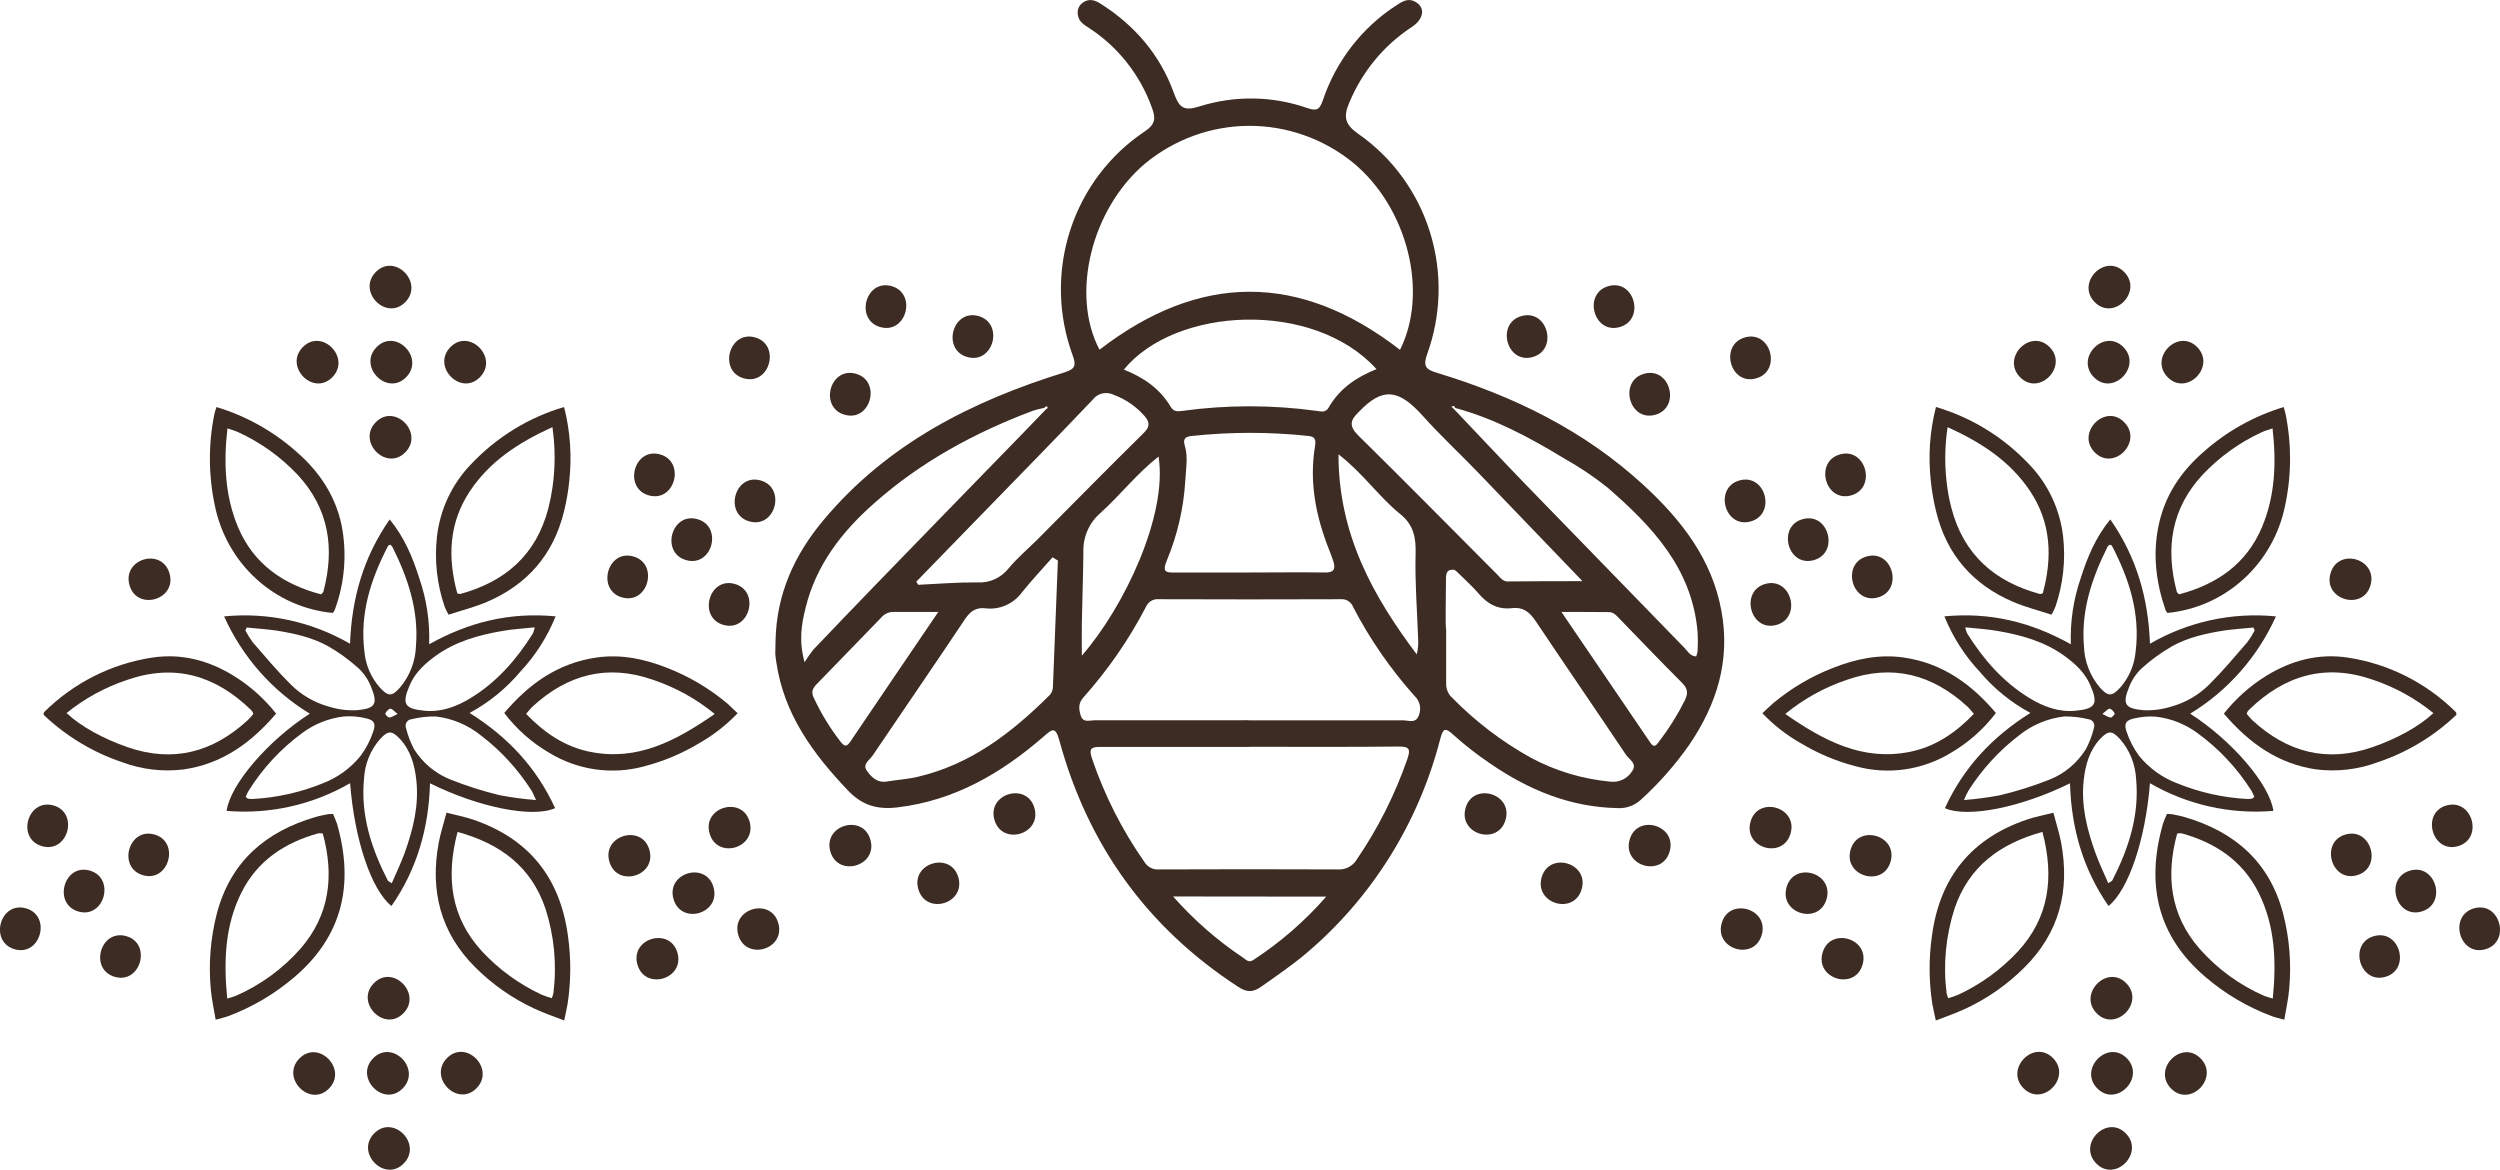 <svg width="109" height="51" viewBox="0 0 109 51" fill="none" xmlns="http://www.w3.org/2000/svg">
<g clip-path="url(#clip0_99_199)">
<path d="M33.814 27.926C33.856 25.909 34.629 24.2 35.903 22.679C38.699 19.337 42.386 17.485 46.418 16.233C46.886 16.087 46.926 15.932 46.767 15.488C46.124 13.739 46.086 11.82 46.658 10.046C47.23 8.273 48.378 6.75 49.914 5.729C50.375 5.42 50.398 5.158 50.226 4.701C49.71 3.261 48.74 2.034 47.468 1.211C47.253 1.071 47.035 0.941 46.995 0.649C46.974 0.543 46.986 0.433 47.029 0.335C47.072 0.236 47.145 0.153 47.236 0.098C47.502 -0.08 47.76 0.016 48.001 0.171C49.473 1.108 50.574 2.382 51.175 4.038C51.406 4.675 51.588 4.867 52.298 4.639C53.839 4.153 55.492 4.181 57.017 4.717C57.424 4.854 57.541 4.763 57.674 4.378C58.25 2.662 59.385 1.197 60.89 0.228C61.14 0.061 61.395 -0.096 61.699 0.073C62.152 0.318 62.096 0.82 61.554 1.178C60.344 1.969 59.397 3.114 58.835 4.461C58.562 5.093 58.63 5.427 59.233 5.845C60.709 6.878 61.804 8.381 62.346 10.118C62.888 11.855 62.845 13.726 62.225 15.436C62.04 15.955 62.152 16.105 62.636 16.251C65.975 17.259 69.068 18.762 71.671 21.16C73.293 22.656 74.642 24.362 75.056 26.647C75.45 28.803 74.852 30.706 73.658 32.464C73.049 33.336 72.345 34.137 71.561 34.851C71.424 34.982 71.262 35.084 71.085 35.15C70.908 35.216 70.719 35.244 70.531 35.233C68.462 35.196 66.637 34.438 64.954 33.277C64.395 32.9 63.862 32.484 63.36 32.032C62.979 31.676 62.907 31.8 62.792 32.227C61.853 35.875 59.818 39.134 56.971 41.548C56.342 42.081 55.659 42.546 54.986 43.021C54.619 43.28 54.35 43.268 53.976 43.021C50.036 40.451 47.44 36.874 46.189 32.289C46.014 31.64 45.864 31.802 45.504 32.112C43.651 33.723 41.601 34.911 39.119 35.203C38.261 35.304 37.595 35.121 36.971 34.465C35.45 32.864 34.183 31.151 33.849 28.88C33.831 28.753 33.807 28.625 33.802 28.497C33.807 28.307 33.814 28.113 33.814 27.926ZM63.447 17.787C63.419 17.683 63.36 17.684 63.286 17.739L63.4 17.844C64.417 18.912 65.428 19.995 66.454 21.057C68.784 23.46 71.115 25.858 73.445 28.25C73.583 28.39 73.679 28.606 73.954 28.62C73.982 28.545 74.003 28.468 74.015 28.389C74.032 28.111 74.032 27.833 74.015 27.556C73.774 24.769 72.029 22.946 70.089 21.258C69.489 20.779 68.851 20.352 68.182 19.979C66.686 19.068 65.148 18.248 63.447 17.787ZM45.511 17.787C45.348 17.819 45.188 17.86 45.03 17.91C42.499 18.863 40.136 20.142 38.103 21.951C36.705 23.186 35.579 24.634 35.121 26.51C34.947 27.222 34.819 27.933 35.08 28.874C35.195 28.683 35.322 28.5 35.461 28.326C37.296 26.395 39.152 24.491 40.998 22.59C42.522 21.014 44.062 19.452 45.582 17.871C45.607 17.819 45.743 17.809 45.64 17.716C45.63 17.698 45.56 17.755 45.518 17.787H45.511ZM47.931 15.253C52.308 11.876 56.678 11.876 61.041 15.253C62.301 12.738 61.367 9.027 58.968 7.071C57.679 6.036 56.083 5.478 54.441 5.487C52.799 5.497 51.21 6.074 49.933 7.124C47.58 9.107 46.668 12.837 47.938 15.247L47.931 15.253ZM54.439 31.407C56.688 31.407 58.938 31.407 61.187 31.407C61.413 31.407 61.712 31.553 61.85 31.217C61.916 31.071 61.935 30.908 61.904 30.751C61.872 30.594 61.792 30.451 61.675 30.343C60.627 29.172 59.727 27.871 58.999 26.471C58.959 26.363 58.885 26.27 58.789 26.208C58.693 26.145 58.58 26.117 58.466 26.126C55.818 26.136 53.17 26.136 50.52 26.126C50.407 26.114 50.292 26.139 50.193 26.198C50.095 26.256 50.016 26.344 49.969 26.45C49.223 27.884 48.302 29.216 47.229 30.416C47.009 30.666 47.033 30.913 47.117 31.19C47.218 31.526 47.493 31.405 47.699 31.405C49.949 31.405 52.198 31.402 54.446 31.402L54.439 31.407ZM54.475 32.565C52.312 32.565 50.15 32.565 47.986 32.565C47.598 32.565 47.461 32.617 47.606 33.058C48.154 34.675 48.928 36.202 49.905 37.594C49.972 37.7 50.067 37.785 50.178 37.84C50.29 37.895 50.414 37.918 50.538 37.907C53.142 37.896 55.746 37.896 58.349 37.907C58.514 37.915 58.678 37.877 58.822 37.797C58.967 37.716 59.088 37.597 59.17 37.451C60.082 36.113 60.815 34.657 61.35 33.122C61.504 32.683 61.479 32.544 60.971 32.549C58.808 32.574 56.645 32.56 54.483 32.56L54.475 32.565ZM46.117 24.436L45.892 24.299C45.444 24.808 44.979 25.301 44.555 25.829C44.372 26.078 44.127 26.273 43.846 26.395C43.565 26.517 43.257 26.56 42.954 26.521C42.553 26.48 42.314 26.644 42.08 26.985C40.75 28.981 39.388 30.955 38.047 32.942C37.918 33.134 37.603 33.314 37.782 33.583C37.96 33.851 38.24 34.147 38.664 34.075C39.119 33.999 39.584 33.972 40.029 33.865C42.302 33.332 44.081 31.975 45.71 30.361C45.767 30.314 45.813 30.256 45.847 30.19C45.881 30.124 45.901 30.051 45.906 29.977C45.98 28.127 46.053 26.279 46.124 24.431L46.117 24.436ZM63.052 27.442C63.052 28.232 63.052 29.02 63.052 29.81C63.05 29.926 63.072 30.041 63.118 30.148C63.164 30.254 63.232 30.349 63.318 30.425C64.327 31.455 65.477 32.332 66.731 33.029C67.809 33.61 68.99 33.966 70.204 34.079C70.392 34.103 70.584 34.072 70.755 33.99C70.926 33.907 71.07 33.775 71.169 33.611C71.388 33.289 71.035 33.117 70.898 32.916C69.598 30.975 68.277 29.054 66.976 27.11C66.705 26.704 66.427 26.455 65.917 26.516C65.333 26.585 64.868 26.349 64.478 25.891C64.206 25.568 63.884 25.288 63.585 24.989C63.437 24.842 63.397 24.812 63.236 24.853C63.021 24.89 63.047 25.164 63.044 25.354C63.044 26.076 63.005 27.437 63.059 27.437L63.052 27.442ZM54.488 24.961C55.58 24.961 56.673 24.945 57.763 24.961C58.16 24.97 58.239 24.813 58.134 24.476C58.078 24.298 58.008 24.12 57.938 23.942C57.367 22.492 57.075 21.002 57.337 19.44C57.382 19.166 57.325 19.038 57.055 19.008C55.363 18.827 53.656 18.827 51.964 19.008C51.735 19.031 51.555 19.1 51.653 19.411C51.808 19.92 51.707 20.439 51.679 20.954C51.608 22.147 51.338 23.319 50.88 24.42C50.672 24.929 50.803 24.965 51.212 24.963L54.488 24.961ZM60.02 16.099C57.27 13.056 51.24 13.369 48.999 16.115C49.844 16.448 50.572 16.939 51.044 17.739C51.172 17.953 51.34 17.94 51.532 17.917C53.488 17.647 55.471 17.647 57.428 17.917C57.602 17.942 57.796 17.997 57.926 17.775C58.406 16.935 59.151 16.437 60.018 16.094L60.02 16.099ZM68.965 25.349C68.965 25.384 68.981 25.329 68.965 25.306C67.443 23.717 65.919 22.131 64.391 20.546C63.608 19.735 62.778 18.965 62.026 18.124C60.977 16.957 60.278 16.878 59.258 17.946C59.244 17.962 59.229 17.977 59.214 17.992C58.864 18.321 58.821 18.591 59.214 18.979C61.248 20.982 63.255 23.019 65.272 25.041C65.403 25.173 65.517 25.351 65.73 25.351C66.805 25.34 67.885 25.338 68.963 25.338L68.965 25.349ZM39.951 25.36C39.979 25.406 40.007 25.45 40.033 25.497C40.891 25.457 41.748 25.386 42.604 25.392C42.863 25.41 43.123 25.364 43.36 25.259C43.598 25.153 43.808 24.991 43.971 24.785C44.345 24.333 44.799 23.953 45.214 23.54C46.762 21.985 48.3 20.42 49.863 18.88C50.143 18.604 50.137 18.413 49.905 18.141C49.541 17.726 49.082 17.409 48.568 17.218C48.412 17.138 48.234 17.115 48.064 17.154C47.894 17.194 47.742 17.292 47.636 17.433C46.051 19.102 44.438 20.744 42.835 22.394L39.951 25.36ZM50.513 19.904C49.547 20.665 48.832 21.601 47.972 22.373C47.728 22.584 47.535 22.849 47.407 23.148C47.28 23.447 47.221 23.771 47.236 24.097C47.225 25.119 47.187 26.142 47.168 27.165C47.159 27.619 47.168 28.074 47.168 28.588C49.04 26.437 50.915 22.437 50.513 19.904ZM58.358 19.806C58.358 23.314 59.871 25.998 61.769 28.531C61.824 28.32 61.845 28.101 61.832 27.884C61.79 26.647 61.687 25.409 61.72 24.175C61.741 23.446 61.645 22.892 61.044 22.407C60.126 21.669 59.455 20.662 58.358 19.806ZM68.079 26.681C69.392 28.613 70.676 30.505 71.965 32.396C72.139 32.647 72.246 32.446 72.342 32.322C72.768 31.767 73.141 31.171 73.454 30.543C73.615 30.219 73.585 30.018 73.331 29.765C72.415 28.851 71.522 27.914 70.621 26.987C70.489 26.85 70.364 26.69 70.154 26.688C69.491 26.681 68.829 26.681 68.079 26.681ZM40.909 26.681H38.93C38.836 26.682 38.743 26.704 38.657 26.744C38.572 26.784 38.496 26.842 38.434 26.914C37.492 27.891 36.548 28.865 35.602 29.835C35.44 30.002 35.357 30.159 35.469 30.4C35.792 31.097 36.192 31.754 36.663 32.357C36.838 32.571 36.931 32.547 37.076 32.332C38.334 30.468 39.599 28.611 40.909 26.681ZM51.146 39.086C52.046 40.105 53.071 41.001 54.196 41.754C54.327 41.843 54.444 41.989 54.642 41.857C55.821 41.089 56.892 40.158 57.823 39.093L51.146 39.086Z" fill="#3D2C23"/>
<path fill-rule="evenodd" clip-rule="evenodd" d="M9.771 26.875C11.678 26.686 13.595 27.102 15.261 28.067C15.334 26.11 15.832 24.308 16.991 22.647C17.636 23.435 17.996 24.308 18.284 25.219C18.602 26.14 18.746 27.114 18.711 28.09C20.459 27.115 22.24 26.683 24.225 26.873C23.863 27.769 23.34 28.589 22.682 29.289C22.064 30.024 21.315 30.633 20.474 31.084C22.149 32.131 23.395 33.476 24.203 35.235C23.22 35.675 20.869 35.203 18.749 34.152C18.693 36.108 18.181 37.901 17.068 39.502C16.185 38.791 15.458 36.617 15.264 34.148C13.629 35.093 11.752 35.514 9.879 35.354C10.043 34.196 11.69 32.282 13.507 31.116C11.868 30.12 10.565 28.641 9.771 26.875ZM10.713 34.746C10.767 34.787 10.791 34.819 10.819 34.822C10.887 34.834 10.955 34.838 11.024 34.835C12.071 34.779 13.102 34.548 14.075 34.152C14.722 33.904 15.293 33.488 15.731 32.944C15.965 32.625 16.149 32.27 16.274 31.893C16.397 31.537 16.308 31.398 15.956 31.318C15.641 31.241 15.316 31.214 14.993 31.238C14.342 31.314 13.72 31.559 13.189 31.95C12.253 32.634 11.454 33.494 10.837 34.484C10.789 34.568 10.747 34.656 10.713 34.746ZM23.372 34.881C23.264 34.654 23.231 34.557 23.177 34.474C22.587 33.547 21.842 32.732 20.974 32.069C20.405 31.609 19.721 31.321 18.999 31.238C18.643 31.233 18.287 31.273 17.94 31.358C17.896 31.362 17.854 31.376 17.816 31.4C17.779 31.424 17.747 31.456 17.725 31.495C17.702 31.533 17.688 31.576 17.684 31.621C17.681 31.666 17.688 31.711 17.704 31.752C17.783 32.07 17.901 32.376 18.054 32.665C18.428 33.262 18.979 33.723 19.627 33.983C20.328 34.262 21.047 34.492 21.78 34.669C22.306 34.771 22.838 34.842 23.372 34.881ZM17.08 38.511C17.281 38.044 17.486 37.622 17.643 37.188C18.01 36.164 18.274 35.118 18.151 34.011C18.078 33.339 17.898 32.708 17.424 32.202C17.075 31.847 16.928 31.847 16.58 32.211C16.151 32.698 15.9 33.321 15.869 33.974C15.722 35.564 16.199 37.007 16.909 38.391C16.921 38.421 16.954 38.421 17.082 38.511H17.08ZM23.313 27.352C22.804 27.407 22.359 27.43 21.915 27.508C20.876 27.686 19.864 27.964 18.985 28.602C18.517 28.942 18.094 29.333 17.863 29.878C17.514 30.685 17.622 30.904 18.508 30.988C19.237 31.059 19.906 30.81 20.518 30.436C21.665 29.737 22.528 28.748 23.238 27.611C23.272 27.528 23.298 27.441 23.315 27.352H23.313ZM10.758 27.352C10.739 27.398 10.72 27.444 10.699 27.491C10.794 27.672 10.903 27.846 11.025 28.01C11.56 28.625 12.086 29.255 12.66 29.826C13.128 30.298 13.71 30.637 14.346 30.81C14.742 30.934 15.156 30.986 15.57 30.964C16.365 30.891 16.484 30.698 16.182 29.956C16.062 29.646 15.876 29.368 15.636 29.141C15.227 28.77 14.779 28.445 14.301 28.172C13.602 27.784 12.819 27.615 12.029 27.489C11.609 27.43 11.186 27.405 10.76 27.361L10.758 27.352ZM17.024 23.748C16.98 23.766 16.937 23.771 16.924 23.794C16.171 25.239 15.678 26.749 15.89 28.419C15.944 28.999 16.18 29.546 16.563 29.979C16.926 30.372 17.087 30.376 17.437 29.979C17.868 29.474 18.115 28.832 18.136 28.163C18.262 26.612 17.786 25.2 17.108 23.844C17.085 23.811 17.057 23.782 17.026 23.757L17.024 23.748ZM17.337 31.128C17.181 31.009 17.094 30.895 17.017 30.9C16.94 30.906 16.842 31.02 16.8 31.107C16.786 31.137 16.909 31.285 16.975 31.285C17.042 31.285 17.159 31.219 17.337 31.128Z" fill="#3D2C23"/>
<path fill-rule="evenodd" clip-rule="evenodd" d="M9.438 17.747C10.728 18.136 11.921 18.803 12.934 19.703C13.916 20.559 14.614 21.59 14.892 22.891C15.136 24.132 15.032 25.419 14.591 26.603C14.569 26.647 14.541 26.688 14.507 26.724C13.273 26.607 12.108 26.091 11.184 25.251C10.259 24.411 9.623 23.291 9.37 22.056C9.086 20.738 9.078 19.373 9.348 18.051C9.367 17.965 9.393 17.882 9.438 17.747ZM14 25.913C14.055 25.856 14.091 25.834 14.098 25.804C14.607 23.898 14.339 22.161 12.967 20.69C12.237 19.919 11.369 19.296 10.41 18.855C10.263 18.785 10.106 18.741 9.917 18.677C9.743 20.2 9.811 21.622 10.375 22.976C11.059 24.605 12.364 25.482 13.992 25.913H14Z" fill="#3D2C23"/>
<path fill-rule="evenodd" clip-rule="evenodd" d="M24.594 17.745C24.863 18.798 24.939 19.892 24.82 20.973C24.775 21.425 24.697 21.874 24.587 22.314C24.124 24.193 22.981 25.491 21.242 26.238C20.707 26.468 20.137 26.61 19.558 26.8C19.492 26.686 19.434 26.567 19.384 26.444C19.05 25.466 18.937 24.424 19.052 23.396C19.188 22.204 19.711 21.093 20.539 20.238C21.652 19.059 23.051 18.199 24.594 17.745ZM24.085 18.623C22.607 19.294 21.359 20.11 20.492 21.409C19.567 22.794 19.511 24.31 19.938 25.87C20.001 25.884 20.037 25.905 20.065 25.897C22.026 25.363 23.386 24.194 23.911 22.147C23.985 21.859 24.043 21.567 24.085 21.272C24.214 20.394 24.214 19.501 24.085 18.623Z" fill="#3D2C23"/>
<path fill-rule="evenodd" clip-rule="evenodd" d="M12.039 31.114C10.933 32.41 9.662 33.309 8.007 33.547C7.099 33.659 6.179 33.55 5.32 33.23C4.048 32.802 2.881 32.098 1.902 31.167C1.902 31.112 1.902 31.066 1.923 31.048C3.212 29.771 4.863 28.939 6.642 28.67C7.918 28.479 9.099 28.792 10.194 29.468C10.898 29.903 11.523 30.46 12.039 31.114ZM2.901 31.089C3.539 31.686 4.511 32.211 5.553 32.574C7.539 33.264 9.269 32.807 10.796 31.404C10.885 31.317 10.968 31.225 11.045 31.128C11.037 31.097 11.025 31.066 11.011 31.037C10.992 31.009 10.971 30.982 10.947 30.957C9.4 29.452 7.626 28.922 5.553 29.641C4.591 29.959 3.693 30.449 2.901 31.089Z" fill="#3D2C23"/>
<path fill-rule="evenodd" clip-rule="evenodd" d="M32.161 31.096C31.672 31.608 31.113 32.045 30.502 32.394C29.747 32.85 28.932 33.193 28.081 33.414C27.39 33.601 26.668 33.646 25.959 33.545C25.251 33.444 24.569 33.2 23.954 32.827C23.192 32.384 22.523 31.793 21.986 31.087C23.054 29.821 24.327 28.91 26.006 28.668C27.076 28.513 28.093 28.728 29.084 29.118C30.035 29.487 30.92 30.01 31.706 30.667C31.853 30.799 31.998 30.95 32.161 31.096ZM31.161 31.128C30.358 30.47 29.444 29.965 28.464 29.637C26.482 28.944 24.748 29.403 23.22 30.806C23.122 30.897 23.046 31.005 22.937 31.124C23.734 31.953 24.627 32.558 25.723 32.779C27.791 33.195 29.467 32.304 31.163 31.128H31.161Z" fill="#3D2C23"/>
<path fill-rule="evenodd" clip-rule="evenodd" d="M14.521 35.488C14.581 35.637 14.649 35.776 14.696 35.922C15.442 38.538 14.949 40.799 12.841 42.597C11.984 43.331 11.008 43.908 9.956 44.301C9.798 44.362 9.631 44.395 9.403 44.459C9.328 43.997 9.229 43.57 9.192 43.149C9.086 42.03 9.176 40.902 9.458 39.815C10.062 37.549 11.592 36.258 13.742 35.626C13.916 35.573 14.111 35.537 14.296 35.5C14.371 35.492 14.446 35.487 14.521 35.488ZM9.907 43.536C10.032 43.504 10.156 43.466 10.277 43.421C11.358 42.95 12.325 42.245 13.109 41.354C14.381 39.881 14.574 38.179 14.074 36.343C14.012 36.331 13.949 36.326 13.887 36.331C12.429 36.733 11.233 37.51 10.529 38.91C9.809 40.347 9.746 41.893 9.907 43.536Z" fill="#3D2C23"/>
<path fill-rule="evenodd" clip-rule="evenodd" d="M24.598 44.493C24.131 44.316 23.711 44.166 23.309 43.981C22.352 43.539 21.477 42.929 20.726 42.179C19.207 40.671 18.739 38.834 19.128 36.743C19.207 36.322 19.342 35.911 19.468 35.434C19.894 35.543 20.265 35.612 20.618 35.733C23.021 36.546 24.409 38.223 24.76 40.785C24.902 41.773 24.898 42.777 24.748 43.764C24.713 43.985 24.659 44.202 24.598 44.493ZM19.95 36.272C19.426 38.261 19.66 40.008 21.023 41.487C21.761 42.277 22.64 42.915 23.613 43.367C23.759 43.428 23.907 43.479 24.058 43.522C24.088 43.449 24.112 43.372 24.129 43.295C24.284 42.056 24.164 40.797 23.78 39.611C23.159 37.779 21.808 36.783 19.95 36.272Z" fill="#3D2C23"/>
<path fill-rule="evenodd" clip-rule="evenodd" d="M16.383 18.41C15.554 19.253 16.841 20.566 17.671 19.721C18.501 18.876 17.213 17.563 16.383 18.41Z" fill="#3D2C23"/>
<path fill-rule="evenodd" clip-rule="evenodd" d="M16.419 15.135C15.589 15.979 16.877 17.291 17.707 16.446C18.538 15.601 17.25 14.29 16.419 15.135Z" fill="#3D2C23"/>
<path fill-rule="evenodd" clip-rule="evenodd" d="M13.201 15.135C12.373 15.979 13.659 17.291 14.49 16.446C15.32 15.601 14.032 14.29 13.201 15.135Z" fill="#3D2C23"/>
<path fill-rule="evenodd" clip-rule="evenodd" d="M16.383 11.861C15.554 12.706 16.841 14.018 17.671 13.172C18.501 12.325 17.213 11.016 16.383 11.861Z" fill="#3D2C23"/>
<path fill-rule="evenodd" clip-rule="evenodd" d="M19.637 15.135C18.807 15.979 20.095 17.291 20.925 16.446C21.756 15.601 20.467 14.29 19.637 15.135Z" fill="#3D2C23"/>
<path fill-rule="evenodd" clip-rule="evenodd" d="M27.597 24.257C26.463 23.956 26.001 25.751 27.139 26.052C28.277 26.352 28.735 24.557 27.597 24.257Z" fill="#3D2C23"/>
<path fill-rule="evenodd" clip-rule="evenodd" d="M30.392 22.631C29.256 22.33 28.794 24.125 29.932 24.426C31.07 24.726 31.528 22.933 30.392 22.631Z" fill="#3D2C23"/>
<path fill-rule="evenodd" clip-rule="evenodd" d="M28.763 19.808C27.628 19.507 27.167 21.3 28.303 21.603C29.439 21.905 29.901 20.109 28.763 19.808Z" fill="#3D2C23"/>
<path fill-rule="evenodd" clip-rule="evenodd" d="M33.148 20.943C32.012 20.642 31.551 22.435 32.688 22.738C33.826 23.04 34.284 21.243 33.148 20.943Z" fill="#3D2C23"/>
<path fill-rule="evenodd" clip-rule="evenodd" d="M37.303 16.291C36.167 15.991 35.705 17.785 36.843 18.088C37.981 18.39 38.439 16.594 37.303 16.291Z" fill="#3D2C23"/>
<path fill-rule="evenodd" clip-rule="evenodd" d="M32.907 14.707C31.771 14.406 31.309 16.201 32.447 16.501C33.585 16.802 34.043 15.009 32.907 14.707Z" fill="#3D2C23"/>
<path fill-rule="evenodd" clip-rule="evenodd" d="M38.857 12.471C37.722 12.168 37.261 13.963 38.397 14.265C39.533 14.568 39.993 12.771 38.857 12.471Z" fill="#3D2C23"/>
<path fill-rule="evenodd" clip-rule="evenodd" d="M42.648 13.776C41.513 13.474 41.052 15.269 42.19 15.571C43.328 15.873 43.786 14.077 42.648 13.776Z" fill="#3D2C23"/>
<path fill-rule="evenodd" clip-rule="evenodd" d="M32.019 25.455C30.885 25.155 30.423 26.95 31.559 27.25C32.695 27.551 33.157 25.756 32.019 25.455Z" fill="#3D2C23"/>
<path fill-rule="evenodd" clip-rule="evenodd" d="M28.315 37.058C27.995 35.911 26.242 36.414 26.567 37.563C26.892 38.712 28.637 38.209 28.315 37.058Z" fill="#3D2C23"/>
<path fill-rule="evenodd" clip-rule="evenodd" d="M31.112 38.689C30.792 37.54 29.037 38.044 29.364 39.195C29.691 40.345 31.428 39.844 31.112 38.689Z" fill="#3D2C23"/>
<path fill-rule="evenodd" clip-rule="evenodd" d="M32.685 35.831C32.365 34.682 30.61 35.185 30.937 36.336C31.264 37.487 32.998 36.982 32.685 35.831Z" fill="#3D2C23"/>
<path fill-rule="evenodd" clip-rule="evenodd" d="M37.95 36.615C37.63 35.466 35.877 35.97 36.202 37.121C36.527 38.271 38.278 37.766 37.95 36.615Z" fill="#3D2C23"/>
<path fill-rule="evenodd" clip-rule="evenodd" d="M41.786 38.259C41.466 37.11 39.711 37.613 40.038 38.764C40.365 39.915 42.106 39.41 41.786 38.259Z" fill="#3D2C23"/>
<path fill-rule="evenodd" clip-rule="evenodd" d="M45.103 35.235C44.784 34.088 43.031 34.591 43.356 35.74C43.681 36.889 45.423 36.386 45.103 35.235Z" fill="#3D2C23"/>
<path fill-rule="evenodd" clip-rule="evenodd" d="M33.935 40.253C33.615 39.106 31.86 39.609 32.187 40.758C32.514 41.907 34.258 41.404 33.935 40.253Z" fill="#3D2C23"/>
<path fill-rule="evenodd" clip-rule="evenodd" d="M29.539 41.548C29.219 40.399 27.464 40.902 27.791 42.053C28.118 43.204 29.859 42.69 29.539 41.548Z" fill="#3D2C23"/>
<path fill-rule="evenodd" clip-rule="evenodd" d="M17.59 44.177C18.419 43.332 17.127 42.021 16.299 42.868C15.47 43.714 16.762 45.024 17.59 44.177Z" fill="#3D2C23"/>
<path fill-rule="evenodd" clip-rule="evenodd" d="M17.561 47.452C18.389 46.605 17.099 45.296 16.269 46.142C15.439 46.989 16.732 48.298 17.561 47.452Z" fill="#3D2C23"/>
<path fill-rule="evenodd" clip-rule="evenodd" d="M20.779 47.444C21.607 46.597 20.315 45.288 19.487 46.135C18.658 46.982 19.95 48.291 20.779 47.444Z" fill="#3D2C23"/>
<path fill-rule="evenodd" clip-rule="evenodd" d="M17.604 50.726C18.433 49.88 17.143 48.57 16.313 49.417C15.482 50.264 16.779 51.573 17.604 50.726Z" fill="#3D2C23"/>
<path fill-rule="evenodd" clip-rule="evenodd" d="M14.345 47.459C15.171 46.614 13.882 45.303 13.053 46.15C12.225 46.996 13.514 48.305 14.345 47.459Z" fill="#3D2C23"/>
<path fill-rule="evenodd" clip-rule="evenodd" d="M6.242 38.161C7.372 38.479 7.86 36.694 6.727 36.382C5.595 36.071 5.111 37.843 6.242 38.161Z" fill="#3D2C23"/>
<path fill-rule="evenodd" clip-rule="evenodd" d="M3.424 39.744C4.555 40.062 5.043 38.275 3.91 37.956C2.777 37.638 2.293 39.426 3.424 39.744Z" fill="#3D2C23"/>
<path fill-rule="evenodd" clip-rule="evenodd" d="M5.011 42.592C6.142 42.91 6.63 41.123 5.497 40.813C4.364 40.504 3.878 42.274 5.011 42.592Z" fill="#3D2C23"/>
<path fill-rule="evenodd" clip-rule="evenodd" d="M0.643 41.389C1.774 41.708 2.262 39.922 1.129 39.602C-0.004 39.282 -0.489 41.071 0.643 41.389Z" fill="#3D2C23"/>
<path fill-rule="evenodd" clip-rule="evenodd" d="M1.839 36.895C2.97 37.213 3.457 35.425 2.325 35.116C1.192 34.806 0.699 36.576 1.839 36.895Z" fill="#3D2C23"/>
<path fill-rule="evenodd" clip-rule="evenodd" d="M5.644 25.507C5.962 26.656 7.717 26.157 7.392 25.006C7.067 23.855 5.327 24.356 5.644 25.507Z" fill="#3D2C23"/>
<path fill-rule="evenodd" clip-rule="evenodd" d="M99.231 26.875C97.324 26.685 95.405 27.102 93.739 28.067C93.668 26.11 93.168 24.308 92.009 22.647C91.364 23.435 91.004 24.308 90.716 25.219C90.399 26.141 90.255 27.114 90.289 28.09C88.541 27.115 86.76 26.683 84.775 26.873C85.137 27.769 85.66 28.589 86.318 29.289C86.936 30.023 87.685 30.632 88.526 31.084C86.851 32.131 85.605 33.476 84.797 35.235C85.78 35.675 88.13 35.203 90.252 34.152C90.308 36.108 90.819 37.901 91.932 39.502C92.806 38.791 93.542 36.617 93.738 34.148C95.372 35.093 97.248 35.514 99.121 35.354C98.957 34.196 97.31 32.282 95.493 31.116C97.132 30.119 98.435 28.641 99.231 26.875ZM98.289 34.746C98.233 34.787 98.209 34.819 98.181 34.822C98.113 34.834 98.045 34.838 97.976 34.835C96.929 34.779 95.898 34.548 94.924 34.152C94.276 33.908 93.703 33.494 93.262 32.953C93.028 32.634 92.844 32.279 92.719 31.902C92.596 31.546 92.686 31.407 93.037 31.327C93.352 31.25 93.677 31.223 94 31.247C94.651 31.323 95.272 31.567 95.804 31.959C96.743 32.639 97.546 33.497 98.168 34.484C98.214 34.569 98.254 34.656 98.289 34.746ZM85.629 34.881C85.687 34.742 85.752 34.606 85.823 34.474C86.412 33.547 87.156 32.733 88.022 32.069C88.591 31.609 89.275 31.322 89.997 31.238C90.354 31.233 90.71 31.273 91.056 31.358C91.1 31.362 91.143 31.376 91.18 31.4C91.218 31.424 91.249 31.456 91.272 31.495C91.295 31.533 91.309 31.576 91.312 31.621C91.316 31.666 91.309 31.711 91.292 31.752C91.214 32.07 91.096 32.377 90.943 32.665C90.571 33.261 90.024 33.723 89.379 33.983C88.675 34.263 87.953 34.492 87.218 34.669C86.693 34.771 86.162 34.841 85.629 34.881ZM91.922 38.511C91.721 38.044 91.516 37.622 91.361 37.188C90.992 36.164 90.728 35.118 90.85 34.011C90.925 33.339 91.104 32.708 91.579 32.202C91.929 31.847 92.074 31.847 92.421 32.211C92.851 32.697 93.102 33.318 93.135 33.97C93.281 35.561 92.804 37.003 92.096 38.387C92.079 38.421 92.04 38.421 91.918 38.511H91.922ZM85.689 27.352C86.197 27.407 86.643 27.43 87.087 27.508C88.125 27.686 89.139 27.964 90.016 28.602C90.485 28.942 90.908 29.333 91.139 29.878C91.488 30.685 91.38 30.904 90.495 30.988C89.765 31.059 89.097 30.81 88.484 30.436C87.339 29.737 86.474 28.748 85.764 27.611C85.729 27.528 85.702 27.441 85.685 27.352H85.689ZM98.244 27.352C98.263 27.398 98.282 27.444 98.303 27.491C98.208 27.672 98.099 27.846 97.976 28.01C97.441 28.625 96.915 29.255 96.342 29.826C95.874 30.298 95.292 30.637 94.655 30.81C94.262 30.933 93.851 30.985 93.441 30.964C92.645 30.891 92.528 30.698 92.829 29.956C92.949 29.646 93.136 29.367 93.376 29.141C93.784 28.77 94.232 28.445 94.71 28.172C95.409 27.784 96.192 27.615 96.982 27.489C97.391 27.43 97.817 27.405 98.24 27.361L98.244 27.352ZM91.978 23.748C92.021 23.766 92.067 23.771 92.079 23.794C92.831 25.239 93.323 26.749 93.112 28.419C93.058 28.999 92.823 29.545 92.441 29.979C92.076 30.372 91.916 30.376 91.558 29.979C91.126 29.474 90.879 28.832 90.859 28.163C90.733 26.612 91.209 25.2 91.887 23.844C91.895 23.812 91.937 23.785 91.974 23.757L91.978 23.748ZM91.663 31.128C91.82 31.009 91.906 30.895 91.983 30.9C92.06 30.906 92.158 31.02 92.2 31.107C92.213 31.137 92.091 31.285 92.025 31.285C91.958 31.285 91.841 31.219 91.663 31.128Z" fill="#3D2C23"/>
<path fill-rule="evenodd" clip-rule="evenodd" d="M99.57 17.747C98.281 18.136 97.088 18.803 96.075 19.703C95.092 20.559 94.395 21.59 94.119 22.891C93.848 24.159 94.002 25.393 94.418 26.603C94.44 26.648 94.469 26.688 94.503 26.724C95.735 26.605 96.897 26.087 97.82 25.248C98.742 24.408 99.376 23.289 99.628 22.056C99.912 20.738 99.92 19.373 99.651 18.051C99.628 17.965 99.607 17.882 99.57 17.747ZM95.008 25.913C94.954 25.856 94.918 25.834 94.91 25.804C94.402 23.898 94.669 22.161 96.041 20.69C96.77 19.921 97.635 19.298 98.591 18.855C98.737 18.785 98.894 18.741 99.083 18.677C99.257 20.2 99.191 21.622 98.626 22.976C97.941 24.605 96.637 25.482 95.008 25.913Z" fill="#3D2C23"/>
<path fill-rule="evenodd" clip-rule="evenodd" d="M84.408 17.745C84.138 18.798 84.062 19.892 84.184 20.973C84.23 21.425 84.308 21.874 84.418 22.314C84.879 24.193 86.023 25.491 87.763 26.238C88.297 26.468 88.866 26.61 89.445 26.8C89.512 26.686 89.571 26.567 89.62 26.444C89.953 25.466 90.066 24.424 89.952 23.396C89.816 22.204 89.292 21.093 88.464 20.238C87.351 19.059 85.952 18.199 84.408 17.745ZM84.915 18.623C86.393 19.294 87.641 20.11 88.51 21.409C89.434 22.794 89.49 24.31 89.064 25.87C88.999 25.884 88.963 25.905 88.935 25.897C86.974 25.363 85.614 24.194 85.081 22.147C85.005 21.859 84.947 21.567 84.906 21.272C84.779 20.393 84.782 19.501 84.915 18.623Z" fill="#3D2C23"/>
<path fill-rule="evenodd" clip-rule="evenodd" d="M96.961 31.114C98.067 32.41 99.338 33.309 100.993 33.547C101.9 33.659 102.821 33.551 103.679 33.23C104.952 32.803 106.119 32.099 107.098 31.167C107.098 31.112 107.098 31.066 107.077 31.048C105.789 29.77 104.138 28.938 102.358 28.67C101.084 28.479 99.901 28.792 98.806 29.468C98.102 29.903 97.477 30.46 96.961 31.114ZM106.099 31.089C105.461 31.686 104.489 32.211 103.447 32.574C101.461 33.264 99.731 32.807 98.203 31.404C98.116 31.315 98.034 31.221 97.957 31.123C97.966 31.092 97.977 31.061 97.99 31.032C98.009 31.003 98.031 30.975 98.055 30.95C99.602 29.445 101.376 28.915 103.449 29.634C104.409 29.954 105.305 30.447 106.095 31.089H106.099Z" fill="#3D2C23"/>
<path fill-rule="evenodd" clip-rule="evenodd" d="M76.839 31.096C77.327 31.608 77.886 32.046 78.498 32.394C79.255 32.851 80.073 33.194 80.926 33.414C81.618 33.601 82.339 33.646 83.048 33.545C83.757 33.444 84.439 33.2 85.054 32.827C85.816 32.383 86.484 31.792 87.022 31.087C85.953 29.821 84.68 28.91 83.002 28.668C81.934 28.513 80.915 28.728 79.924 29.118C78.974 29.487 78.088 30.01 77.302 30.667C77.147 30.799 77.004 30.95 76.839 31.096ZM77.837 31.128C78.641 30.47 79.554 29.965 80.534 29.637C82.518 28.944 84.25 29.403 85.778 30.806C85.876 30.897 85.953 31.005 86.061 31.124C85.264 31.953 84.373 32.558 83.275 32.779C81.218 33.195 79.528 32.304 77.837 31.128Z" fill="#3D2C23"/>
<path fill-rule="evenodd" clip-rule="evenodd" d="M94.479 35.487C94.413 35.629 94.354 35.774 94.304 35.922C93.558 38.538 94.049 40.799 96.157 42.597C97.014 43.331 97.991 43.908 99.042 44.301C99.201 44.362 99.368 44.395 99.595 44.459C99.672 43.997 99.769 43.57 99.806 43.149C99.913 42.03 99.823 40.901 99.54 39.815C98.936 37.549 97.406 36.258 95.257 35.626C95.082 35.573 94.888 35.537 94.702 35.5C94.628 35.492 94.553 35.487 94.479 35.487ZM99.093 43.536C98.968 43.504 98.844 43.466 98.722 43.421C97.642 42.95 96.675 42.245 95.891 41.354C94.617 39.881 94.424 38.179 94.924 36.343C94.986 36.331 95.049 36.326 95.111 36.331C96.569 36.733 97.765 37.51 98.469 38.91C99.191 40.347 99.256 41.893 99.093 43.536Z" fill="#3D2C23"/>
<path fill-rule="evenodd" clip-rule="evenodd" d="M84.402 44.493C84.869 44.316 85.29 44.166 85.691 43.981C86.646 43.538 87.518 42.928 88.267 42.179C89.786 40.671 90.254 38.834 89.866 36.743C89.787 36.322 89.651 35.911 89.527 35.434C89.099 35.543 88.728 35.612 88.375 35.733C85.974 36.546 84.584 38.223 84.235 40.785C84.092 41.77 84.096 42.773 84.247 43.757C84.287 43.985 84.341 44.202 84.402 44.493ZM89.05 36.272C89.574 38.261 89.342 40.008 87.977 41.487C87.24 42.277 86.36 42.915 85.386 43.367C85.242 43.428 85.093 43.479 84.942 43.522C84.912 43.449 84.888 43.372 84.871 43.295C84.716 42.056 84.836 40.797 85.22 39.611C85.841 37.779 87.194 36.783 89.05 36.272Z" fill="#3D2C23"/>
<path fill-rule="evenodd" clip-rule="evenodd" d="M92.617 18.41C93.448 19.253 92.159 20.566 91.329 19.721C90.499 18.876 91.787 17.563 92.617 18.41Z" fill="#3D2C23"/>
<path fill-rule="evenodd" clip-rule="evenodd" d="M92.581 15.135C93.411 15.979 92.123 17.291 91.293 16.446C90.462 15.601 91.75 14.29 92.581 15.135Z" fill="#3D2C23"/>
<path fill-rule="evenodd" clip-rule="evenodd" d="M95.798 15.135C96.629 15.979 95.341 17.291 94.51 16.446C93.68 15.601 94.968 14.29 95.798 15.135Z" fill="#3D2C23"/>
<path fill-rule="evenodd" clip-rule="evenodd" d="M92.617 11.861C93.448 12.706 92.159 14.018 91.329 13.172C90.499 12.325 91.787 11.016 92.617 11.861Z" fill="#3D2C23"/>
<path fill-rule="evenodd" clip-rule="evenodd" d="M89.365 15.135C90.193 15.979 88.905 17.291 88.075 16.446C87.244 15.601 88.532 14.29 89.365 15.135Z" fill="#3D2C23"/>
<path fill-rule="evenodd" clip-rule="evenodd" d="M81.403 24.257C82.537 23.956 82.999 25.751 81.863 26.052C80.727 26.352 80.265 24.557 81.403 24.257Z" fill="#3D2C23"/>
<path fill-rule="evenodd" clip-rule="evenodd" d="M78.61 22.631C79.744 22.33 80.206 24.125 79.068 24.426C77.93 24.726 77.472 22.933 78.61 22.631Z" fill="#3D2C23"/>
<path fill-rule="evenodd" clip-rule="evenodd" d="M80.237 19.808C81.372 19.507 81.833 21.3 80.697 21.603C79.561 21.905 79.101 20.109 80.237 19.808Z" fill="#3D2C23"/>
<path fill-rule="evenodd" clip-rule="evenodd" d="M75.857 20.943C76.993 20.642 77.455 22.435 76.317 22.738C75.179 23.04 74.716 21.243 75.857 20.943Z" fill="#3D2C23"/>
<path fill-rule="evenodd" clip-rule="evenodd" d="M71.699 16.291C72.833 15.991 73.295 17.785 72.157 18.088C71.019 18.39 70.561 16.594 71.699 16.291Z" fill="#3D2C23"/>
<path fill-rule="evenodd" clip-rule="evenodd" d="M76.095 14.707C77.229 14.406 77.691 16.201 76.553 16.501C75.415 16.802 74.957 15.009 76.095 14.707Z" fill="#3D2C23"/>
<path fill-rule="evenodd" clip-rule="evenodd" d="M70.143 12.471C71.279 12.168 71.741 13.963 70.603 14.265C69.465 14.568 69.007 12.771 70.143 12.471Z" fill="#3D2C23"/>
<path fill-rule="evenodd" clip-rule="evenodd" d="M66.352 13.776C67.487 13.474 67.948 15.269 66.812 15.571C65.676 15.873 65.214 14.077 66.352 13.776Z" fill="#3D2C23"/>
<path fill-rule="evenodd" clip-rule="evenodd" d="M76.981 25.455C78.115 25.155 78.577 26.95 77.441 27.25C76.305 27.551 75.845 25.756 76.981 25.455Z" fill="#3D2C23"/>
<path fill-rule="evenodd" clip-rule="evenodd" d="M80.683 37.058C81.003 35.911 82.756 36.414 82.431 37.563C82.106 38.712 80.363 38.209 80.683 37.058Z" fill="#3D2C23"/>
<path fill-rule="evenodd" clip-rule="evenodd" d="M77.892 38.689C78.211 37.54 79.966 38.044 79.639 39.195C79.313 40.345 77.572 39.844 77.892 38.689Z" fill="#3D2C23"/>
<path fill-rule="evenodd" clip-rule="evenodd" d="M76.322 35.831C76.642 34.682 78.397 35.185 78.07 36.336C77.743 37.487 76.002 36.982 76.322 35.831Z" fill="#3D2C23"/>
<path fill-rule="evenodd" clip-rule="evenodd" d="M71.05 36.615C71.37 35.466 73.125 35.97 72.798 37.121C72.472 38.271 70.731 37.766 71.05 36.615Z" fill="#3D2C23"/>
<path fill-rule="evenodd" clip-rule="evenodd" d="M67.214 38.259C67.534 37.11 69.289 37.613 68.962 38.764C68.635 39.915 66.894 39.41 67.214 38.259Z" fill="#3D2C23"/>
<path fill-rule="evenodd" clip-rule="evenodd" d="M63.897 35.235C64.216 34.088 65.971 34.591 65.644 35.74C65.317 36.889 63.577 36.386 63.897 35.235Z" fill="#3D2C23"/>
<path fill-rule="evenodd" clip-rule="evenodd" d="M75.065 40.253C75.385 39.106 77.14 39.609 76.813 40.758C76.486 41.907 74.745 41.404 75.065 40.253Z" fill="#3D2C23"/>
<path fill-rule="evenodd" clip-rule="evenodd" d="M79.461 41.548C79.781 40.399 81.536 40.902 81.209 42.053C80.882 43.204 79.141 42.69 79.461 41.548Z" fill="#3D2C23"/>
<path fill-rule="evenodd" clip-rule="evenodd" d="M91.413 44.177C90.586 43.332 91.876 42.021 92.705 42.868C93.533 43.714 92.238 45.024 91.413 44.177Z" fill="#3D2C23"/>
<path fill-rule="evenodd" clip-rule="evenodd" d="M91.439 47.452C90.611 46.605 91.903 45.296 92.731 46.142C93.559 46.989 92.268 48.298 91.439 47.452Z" fill="#3D2C23"/>
<path fill-rule="evenodd" clip-rule="evenodd" d="M88.221 47.444C87.395 46.597 88.685 45.288 89.513 46.135C90.342 46.982 89.05 48.291 88.221 47.444Z" fill="#3D2C23"/>
<path fill-rule="evenodd" clip-rule="evenodd" d="M91.396 50.726C90.567 49.88 91.859 48.57 92.687 49.417C93.516 50.264 92.224 51.573 91.396 50.726Z" fill="#3D2C23"/>
<path fill-rule="evenodd" clip-rule="evenodd" d="M94.657 47.459C93.829 46.614 95.118 45.303 95.949 46.15C96.779 46.996 95.486 48.305 94.657 47.459Z" fill="#3D2C23"/>
<path fill-rule="evenodd" clip-rule="evenodd" d="M102.758 38.161C101.628 38.479 101.14 36.694 102.273 36.382C103.405 36.071 103.891 37.843 102.758 38.161Z" fill="#3D2C23"/>
<path fill-rule="evenodd" clip-rule="evenodd" d="M105.571 39.744C104.44 40.062 103.952 38.275 105.085 37.956C106.217 37.638 106.709 39.426 105.571 39.744Z" fill="#3D2C23"/>
<path fill-rule="evenodd" clip-rule="evenodd" d="M103.998 42.592C102.869 42.91 102.381 41.123 103.512 40.813C104.643 40.504 105.122 42.274 103.998 42.592Z" fill="#3D2C23"/>
<path fill-rule="evenodd" clip-rule="evenodd" d="M108.357 41.389C107.226 41.708 106.738 39.922 107.871 39.602C109.004 39.282 109.489 41.071 108.357 41.389Z" fill="#3D2C23"/>
<path fill-rule="evenodd" clip-rule="evenodd" d="M107.161 36.895C106.032 37.213 105.544 35.425 106.675 35.116C107.806 34.806 108.294 36.576 107.161 36.895Z" fill="#3D2C23"/>
<path fill-rule="evenodd" clip-rule="evenodd" d="M103.356 25.507C103.04 26.656 101.283 26.157 101.608 25.006C101.933 23.855 103.673 24.356 103.356 25.507Z" fill="#3D2C23"/>
</g>
<defs>
<clipPath id="clip0_99_199">
<rect width="109" height="51" fill="white"/>
</clipPath>
</defs>
</svg>
